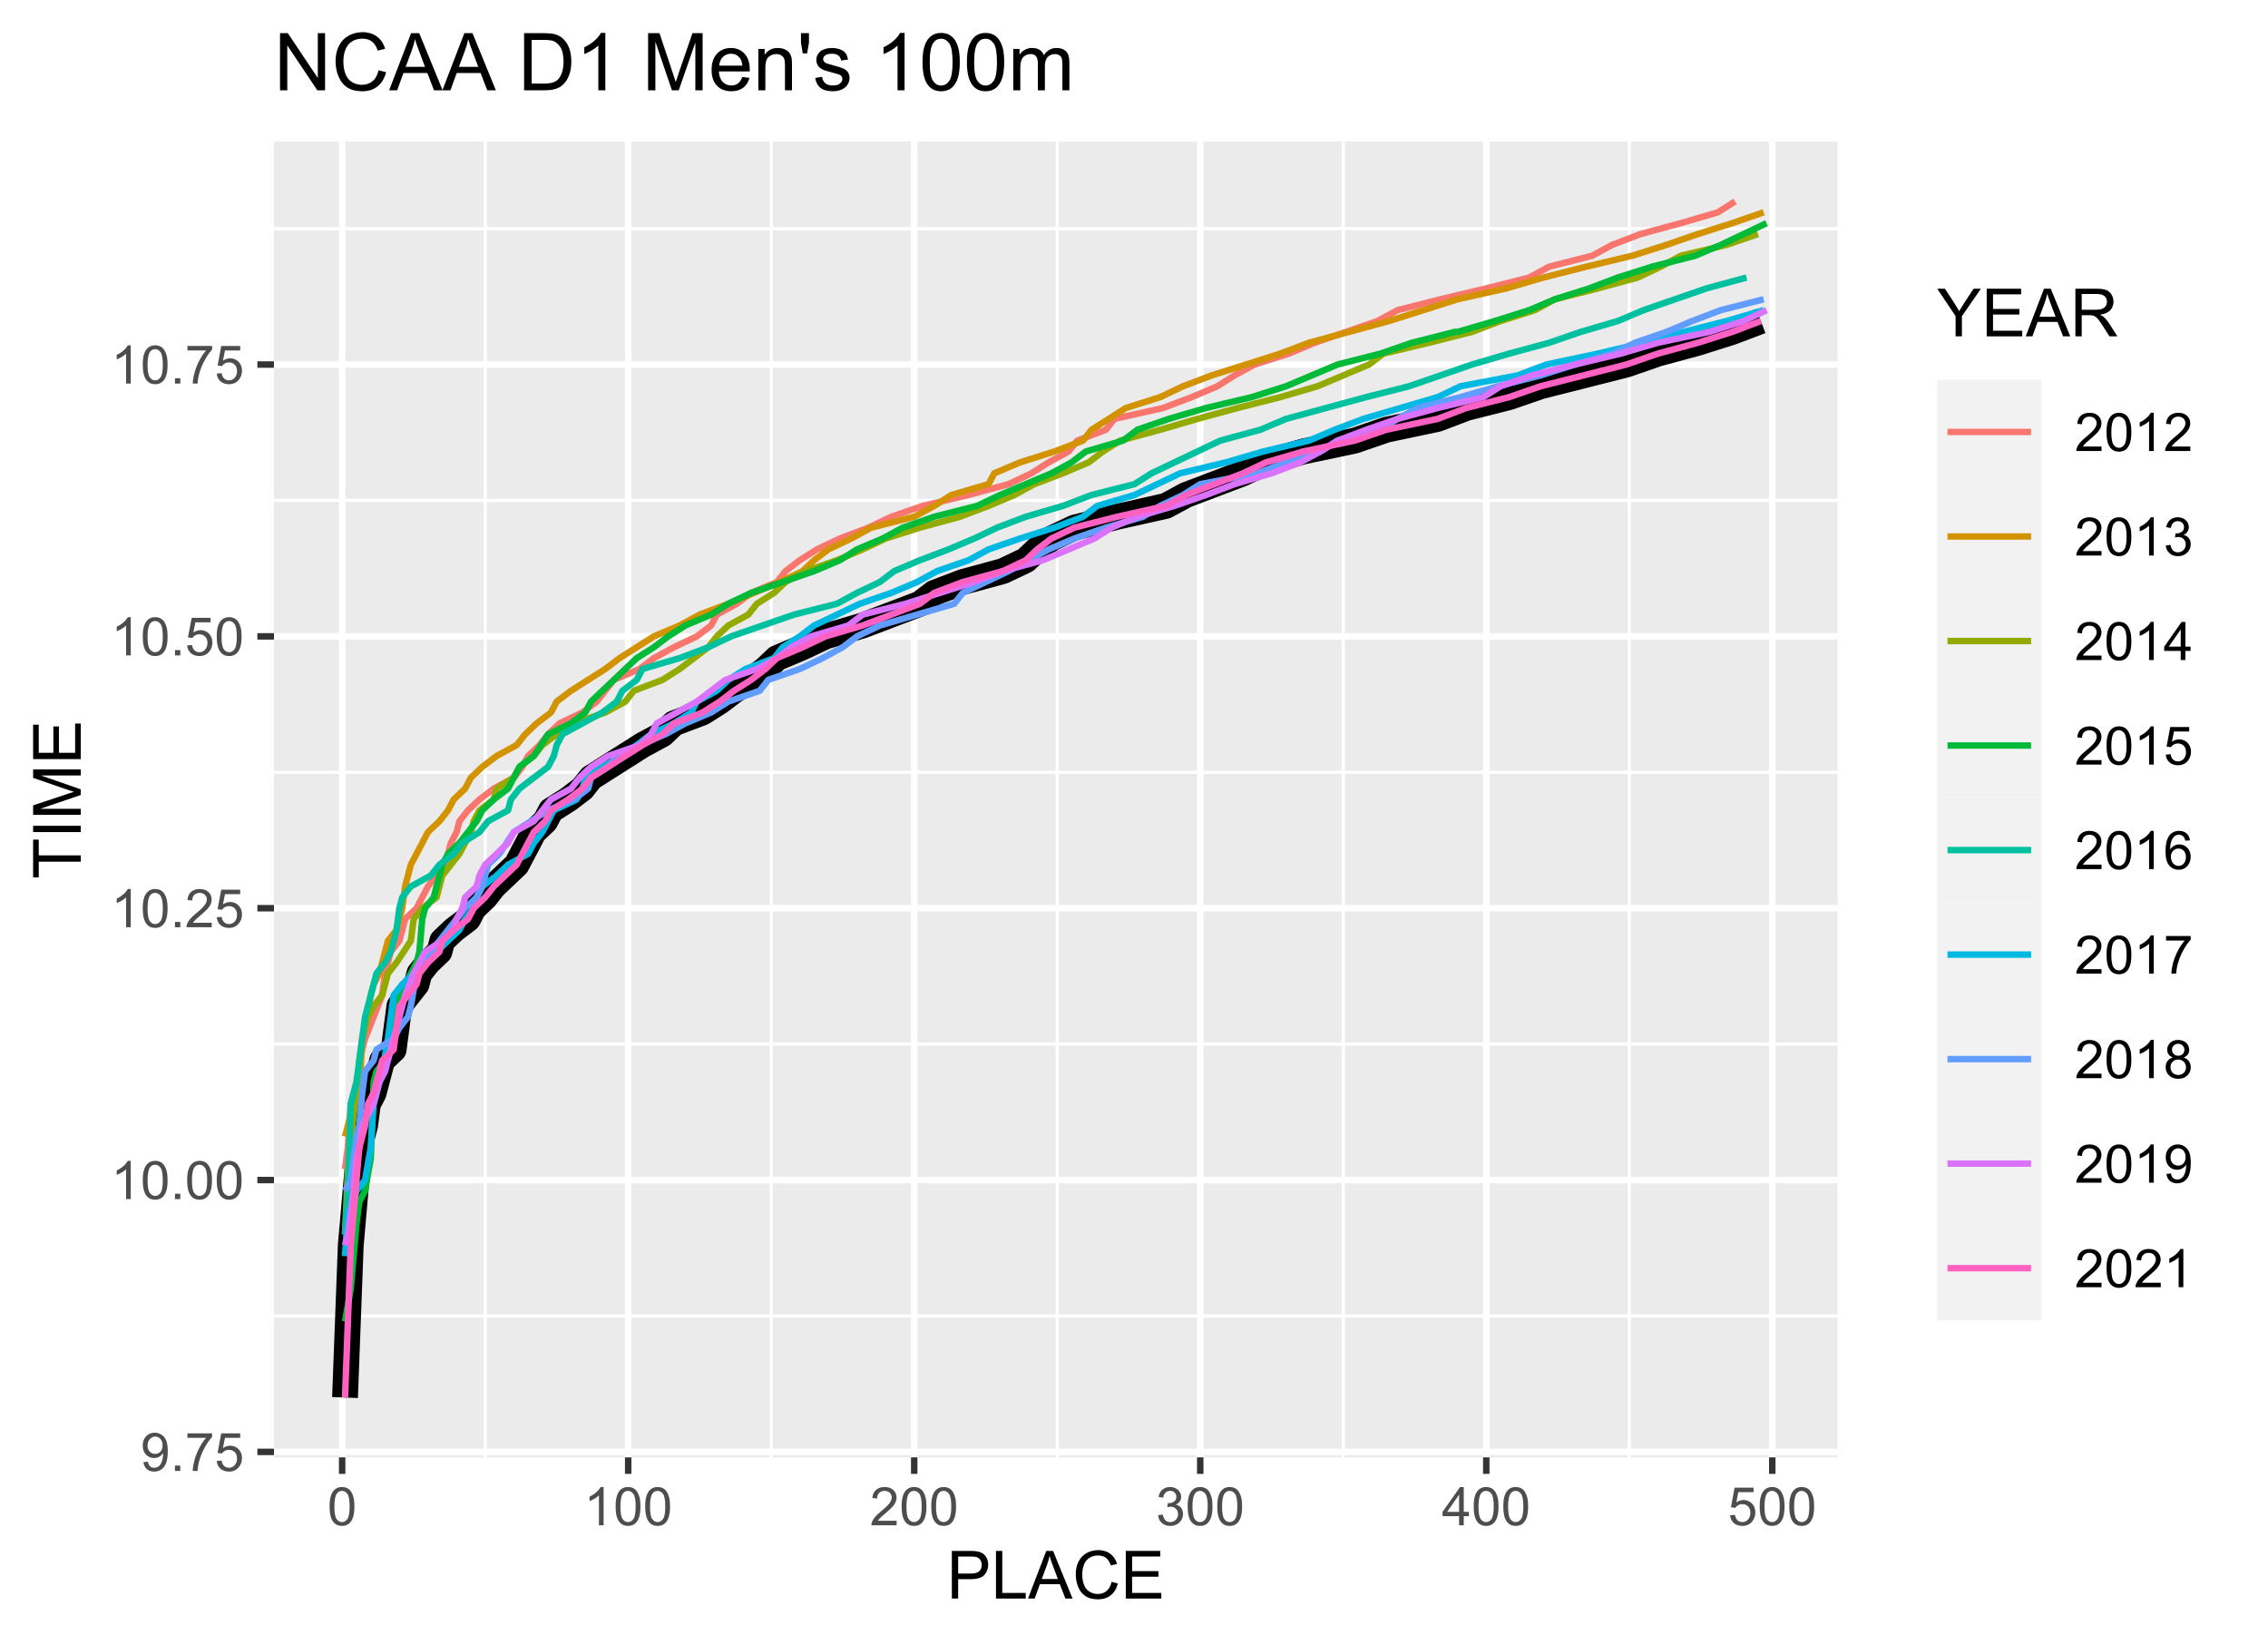 <?xml version="1.0" encoding="UTF-8"?>
<svg xmlns="http://www.w3.org/2000/svg" xmlns:xlink="http://www.w3.org/1999/xlink" width="375pt" height="272pt" viewBox="0 0 375 272" version="1.1">
<defs>
<g>
<symbol overflow="visible" id="glyph0-0">
<path style="stroke:none;" d="M 1.102 0 L 1.102 -5.5 L 5.5 -5.5 L 5.5 0 Z M 1.238 -0.137 L 5.363 -0.137 L 5.363 -5.363 L 1.238 -5.363 Z M 1.238 -0.137 "/>
</symbol>
<symbol overflow="visible" id="glyph0-1">
<path style="stroke:none;" d="M 0.48 -1.457 L 1.227 -1.527 C 1.285 -1.172 1.406 -0.918 1.586 -0.762 C 1.762 -0.605 1.988 -0.527 2.27 -0.527 C 2.504 -0.527 2.715 -0.582 2.895 -0.691 C 3.074 -0.801 3.219 -0.945 3.336 -1.129 C 3.445 -1.309 3.543 -1.555 3.621 -1.863 C 3.699 -2.172 3.738 -2.484 3.738 -2.809 C 3.738 -2.84 3.734 -2.895 3.734 -2.965 C 3.578 -2.715 3.367 -2.512 3.102 -2.363 C 2.828 -2.207 2.539 -2.133 2.23 -2.137 C 1.707 -2.133 1.266 -2.32 0.906 -2.703 C 0.543 -3.078 0.363 -3.578 0.367 -4.199 C 0.363 -4.836 0.551 -5.348 0.93 -5.738 C 1.305 -6.125 1.777 -6.32 2.348 -6.324 C 2.754 -6.32 3.129 -6.211 3.469 -5.992 C 3.809 -5.77 4.066 -5.457 4.242 -5.051 C 4.418 -4.641 4.504 -4.047 4.508 -3.277 C 4.504 -2.469 4.418 -1.828 4.246 -1.355 C 4.07 -0.875 3.809 -0.512 3.465 -0.266 C 3.117 -0.016 2.715 0.105 2.25 0.109 C 1.758 0.105 1.355 -0.027 1.043 -0.301 C 0.73 -0.574 0.543 -0.961 0.48 -1.457 Z M 3.648 -4.238 C 3.645 -4.676 3.527 -5.027 3.293 -5.293 C 3.055 -5.551 2.77 -5.684 2.441 -5.684 C 2.094 -5.684 1.793 -5.543 1.543 -5.262 C 1.285 -4.98 1.16 -4.617 1.16 -4.172 C 1.16 -3.77 1.281 -3.441 1.523 -3.195 C 1.766 -2.941 2.062 -2.816 2.418 -2.82 C 2.773 -2.816 3.066 -2.941 3.301 -3.195 C 3.527 -3.441 3.645 -3.789 3.648 -4.238 Z M 3.648 -4.238 "/>
</symbol>
<symbol overflow="visible" id="glyph0-2">
<path style="stroke:none;" d="M 0.801 0 L 0.801 -0.883 L 1.68 -0.883 L 1.68 0 Z M 0.801 0 "/>
</symbol>
<symbol overflow="visible" id="glyph0-3">
<path style="stroke:none;" d="M 0.418 -5.473 L 0.418 -6.219 L 4.496 -6.219 L 4.496 -5.617 C 4.09 -5.188 3.691 -4.621 3.301 -3.914 C 2.902 -3.203 2.602 -2.473 2.391 -1.73 C 2.234 -1.199 2.133 -0.625 2.094 0 L 1.297 0 C 1.305 -0.492 1.402 -1.09 1.59 -1.793 C 1.773 -2.496 2.043 -3.172 2.391 -3.824 C 2.738 -4.477 3.109 -5.027 3.504 -5.473 Z M 0.418 -5.473 "/>
</symbol>
<symbol overflow="visible" id="glyph0-4">
<path style="stroke:none;" d="M 0.367 -1.648 L 1.176 -1.719 C 1.234 -1.32 1.375 -1.023 1.594 -0.824 C 1.812 -0.625 2.078 -0.527 2.391 -0.527 C 2.762 -0.527 3.074 -0.668 3.336 -0.949 C 3.59 -1.23 3.719 -1.602 3.723 -2.066 C 3.719 -2.504 3.594 -2.852 3.348 -3.109 C 3.098 -3.363 2.773 -3.492 2.375 -3.492 C 2.125 -3.492 1.902 -3.434 1.703 -3.32 C 1.5 -3.207 1.344 -3.062 1.23 -2.883 L 0.504 -2.977 L 1.113 -6.215 L 4.246 -6.215 L 4.246 -5.473 L 1.73 -5.473 L 1.391 -3.781 C 1.766 -4.039 2.164 -4.172 2.582 -4.176 C 3.129 -4.172 3.594 -3.98 3.973 -3.605 C 4.352 -3.223 4.539 -2.734 4.543 -2.137 C 4.539 -1.562 4.375 -1.07 4.043 -0.656 C 3.637 -0.148 3.086 0.105 2.391 0.109 C 1.816 0.105 1.348 -0.051 0.984 -0.371 C 0.621 -0.691 0.414 -1.117 0.367 -1.648 Z M 0.367 -1.648 "/>
</symbol>
<symbol overflow="visible" id="glyph0-5">
<path style="stroke:none;" d="M 3.277 0 L 2.504 0 L 2.504 -4.93 C 2.316 -4.75 2.074 -4.574 1.773 -4.395 C 1.469 -4.215 1.195 -4.082 0.957 -3.996 L 0.957 -4.742 C 1.387 -4.941 1.766 -5.188 2.09 -5.48 C 2.414 -5.77 2.645 -6.051 2.781 -6.324 L 3.277 -6.324 Z M 3.277 0 "/>
</symbol>
<symbol overflow="visible" id="glyph0-6">
<path style="stroke:none;" d="M 0.367 -3.105 C 0.363 -3.848 0.438 -4.445 0.594 -4.902 C 0.742 -5.355 0.973 -5.707 1.277 -5.953 C 1.578 -6.199 1.957 -6.32 2.418 -6.324 C 2.754 -6.32 3.051 -6.254 3.309 -6.121 C 3.562 -5.984 3.773 -5.789 3.938 -5.531 C 4.102 -5.273 4.23 -4.961 4.328 -4.594 C 4.422 -4.227 4.469 -3.73 4.473 -3.105 C 4.469 -2.367 4.395 -1.77 4.242 -1.316 C 4.09 -0.859 3.863 -0.508 3.562 -0.262 C 3.258 -0.016 2.875 0.105 2.418 0.109 C 1.809 0.105 1.332 -0.109 0.988 -0.547 C 0.57 -1.066 0.363 -1.922 0.367 -3.105 Z M 1.16 -3.105 C 1.16 -2.07 1.281 -1.379 1.523 -1.039 C 1.766 -0.695 2.062 -0.527 2.418 -0.527 C 2.773 -0.527 3.074 -0.699 3.316 -1.043 C 3.559 -1.387 3.68 -2.074 3.68 -3.105 C 3.68 -4.145 3.559 -4.832 3.316 -5.172 C 3.074 -5.512 2.77 -5.684 2.41 -5.684 C 2.051 -5.684 1.77 -5.531 1.559 -5.234 C 1.293 -4.844 1.16 -4.137 1.16 -3.105 Z M 1.16 -3.105 "/>
</symbol>
<symbol overflow="visible" id="glyph0-7">
<path style="stroke:none;" d="M 4.43 -0.742 L 4.43 0 L 0.266 0 C 0.258 -0.188 0.289 -0.367 0.355 -0.539 C 0.461 -0.82 0.629 -1.098 0.863 -1.375 C 1.094 -1.648 1.434 -1.965 1.879 -2.328 C 2.562 -2.887 3.023 -3.332 3.266 -3.664 C 3.5 -3.988 3.621 -4.301 3.625 -4.594 C 3.621 -4.898 3.512 -5.156 3.297 -5.367 C 3.074 -5.578 2.789 -5.684 2.441 -5.684 C 2.066 -5.684 1.77 -5.57 1.547 -5.348 C 1.32 -5.125 1.207 -4.816 1.207 -4.422 L 0.414 -4.504 C 0.465 -5.094 0.668 -5.543 1.027 -5.855 C 1.379 -6.164 1.855 -6.32 2.457 -6.324 C 3.059 -6.32 3.539 -6.152 3.891 -5.82 C 4.242 -5.484 4.418 -5.07 4.422 -4.578 C 4.418 -4.32 4.367 -4.074 4.266 -3.832 C 4.164 -3.59 3.992 -3.332 3.754 -3.062 C 3.512 -2.793 3.113 -2.426 2.562 -1.957 C 2.094 -1.566 1.797 -1.301 1.664 -1.16 C 1.531 -1.02 1.422 -0.879 1.34 -0.742 Z M 4.43 -0.742 "/>
</symbol>
<symbol overflow="visible" id="glyph0-8">
<path style="stroke:none;" d="M 0.371 -1.664 L 1.145 -1.766 C 1.23 -1.324 1.383 -1.008 1.598 -0.816 C 1.809 -0.621 2.066 -0.527 2.375 -0.527 C 2.734 -0.527 3.043 -0.652 3.297 -0.906 C 3.547 -1.156 3.672 -1.469 3.676 -1.844 C 3.672 -2.195 3.555 -2.488 3.324 -2.719 C 3.09 -2.949 2.797 -3.062 2.441 -3.066 C 2.293 -3.062 2.109 -3.035 1.895 -2.98 L 1.98 -3.66 C 2.031 -3.652 2.07 -3.648 2.105 -3.652 C 2.434 -3.648 2.73 -3.734 2.996 -3.91 C 3.254 -4.078 3.387 -4.344 3.391 -4.703 C 3.387 -4.984 3.289 -5.219 3.102 -5.406 C 2.906 -5.59 2.66 -5.684 2.359 -5.688 C 2.055 -5.684 1.805 -5.59 1.605 -5.402 C 1.402 -5.215 1.273 -4.93 1.219 -4.555 L 0.445 -4.691 C 0.539 -5.207 0.754 -5.609 1.09 -5.895 C 1.426 -6.18 1.844 -6.32 2.344 -6.324 C 2.688 -6.32 3.004 -6.246 3.293 -6.102 C 3.582 -5.953 3.801 -5.754 3.953 -5.5 C 4.105 -5.242 4.184 -4.973 4.184 -4.688 C 4.184 -4.414 4.109 -4.164 3.965 -3.945 C 3.816 -3.719 3.602 -3.543 3.316 -3.41 C 3.688 -3.324 3.977 -3.145 4.184 -2.875 C 4.391 -2.602 4.492 -2.262 4.496 -1.859 C 4.492 -1.305 4.293 -0.84 3.895 -0.461 C 3.492 -0.078 2.984 0.109 2.371 0.113 C 1.816 0.109 1.355 -0.051 0.992 -0.379 C 0.625 -0.707 0.418 -1.137 0.371 -1.664 Z M 0.371 -1.664 "/>
</symbol>
<symbol overflow="visible" id="glyph0-9">
<path style="stroke:none;" d="M 2.844 0 L 2.844 -1.508 L 0.113 -1.508 L 0.113 -2.219 L 2.988 -6.301 L 3.617 -6.301 L 3.617 -2.219 L 4.469 -2.219 L 4.469 -1.508 L 3.617 -1.508 L 3.617 0 Z M 2.844 -2.219 L 2.844 -5.059 L 0.871 -2.219 Z M 2.844 -2.219 "/>
</symbol>
<symbol overflow="visible" id="glyph0-10">
<path style="stroke:none;" d="M 4.379 -4.758 L 3.609 -4.695 C 3.539 -4.996 3.441 -5.219 3.316 -5.359 C 3.105 -5.574 2.848 -5.684 2.543 -5.688 C 2.297 -5.684 2.078 -5.617 1.895 -5.484 C 1.648 -5.305 1.457 -5.043 1.32 -4.703 C 1.176 -4.363 1.105 -3.879 1.102 -3.25 C 1.285 -3.531 1.512 -3.742 1.781 -3.879 C 2.051 -4.016 2.332 -4.082 2.629 -4.086 C 3.141 -4.082 3.578 -3.895 3.945 -3.516 C 4.305 -3.137 4.488 -2.645 4.492 -2.047 C 4.488 -1.648 4.402 -1.281 4.234 -0.941 C 4.062 -0.602 3.828 -0.34 3.531 -0.16 C 3.23 0.02 2.895 0.105 2.52 0.109 C 1.871 0.105 1.344 -0.129 0.941 -0.602 C 0.531 -1.074 0.328 -1.855 0.332 -2.949 C 0.328 -4.16 0.551 -5.047 1.004 -5.602 C 1.395 -6.082 1.926 -6.32 2.59 -6.324 C 3.086 -6.32 3.492 -6.184 3.809 -5.906 C 4.125 -5.629 4.312 -5.246 4.379 -4.758 Z M 1.219 -2.039 C 1.219 -1.773 1.273 -1.516 1.387 -1.273 C 1.5 -1.027 1.66 -0.844 1.863 -0.719 C 2.066 -0.59 2.277 -0.527 2.504 -0.527 C 2.828 -0.527 3.109 -0.656 3.348 -0.922 C 3.578 -1.184 3.695 -1.543 3.699 -2 C 3.695 -2.43 3.582 -2.773 3.352 -3.027 C 3.117 -3.273 2.824 -3.398 2.477 -3.402 C 2.121 -3.398 1.824 -3.273 1.582 -3.027 C 1.34 -2.773 1.219 -2.445 1.219 -2.039 Z M 1.219 -2.039 "/>
</symbol>
<symbol overflow="visible" id="glyph0-11">
<path style="stroke:none;" d="M 1.555 -3.418 C 1.23 -3.531 0.992 -3.699 0.84 -3.918 C 0.684 -4.133 0.609 -4.395 0.609 -4.699 C 0.609 -5.156 0.773 -5.539 1.102 -5.855 C 1.43 -6.164 1.867 -6.32 2.418 -6.324 C 2.969 -6.32 3.41 -6.16 3.746 -5.844 C 4.078 -5.523 4.246 -5.137 4.25 -4.68 C 4.246 -4.387 4.172 -4.133 4.02 -3.918 C 3.863 -3.699 3.629 -3.531 3.32 -3.418 C 3.707 -3.285 4 -3.082 4.203 -2.805 C 4.402 -2.52 4.504 -2.184 4.508 -1.801 C 4.504 -1.258 4.312 -0.805 3.934 -0.441 C 3.551 -0.074 3.051 0.105 2.434 0.109 C 1.809 0.105 1.309 -0.074 0.926 -0.441 C 0.543 -0.809 0.352 -1.27 0.355 -1.82 C 0.352 -2.23 0.457 -2.574 0.668 -2.852 C 0.875 -3.125 1.168 -3.312 1.555 -3.418 Z M 1.402 -4.727 C 1.398 -4.426 1.496 -4.184 1.688 -3.996 C 1.879 -3.805 2.129 -3.707 2.438 -3.711 C 2.734 -3.707 2.977 -3.801 3.168 -3.992 C 3.355 -4.176 3.449 -4.406 3.453 -4.684 C 3.449 -4.965 3.352 -5.203 3.16 -5.398 C 2.961 -5.586 2.719 -5.684 2.43 -5.688 C 2.129 -5.684 1.883 -5.59 1.691 -5.402 C 1.496 -5.215 1.398 -4.988 1.402 -4.727 Z M 1.152 -1.816 C 1.148 -1.598 1.199 -1.383 1.309 -1.176 C 1.41 -0.969 1.566 -0.809 1.773 -0.695 C 1.98 -0.582 2.203 -0.527 2.441 -0.527 C 2.809 -0.527 3.113 -0.645 3.355 -0.883 C 3.594 -1.121 3.715 -1.426 3.719 -1.793 C 3.715 -2.164 3.59 -2.469 3.344 -2.715 C 3.094 -2.957 2.785 -3.082 2.414 -3.082 C 2.051 -3.082 1.75 -2.961 1.512 -2.719 C 1.27 -2.477 1.148 -2.176 1.152 -1.816 Z M 1.152 -1.816 "/>
</symbol>
<symbol overflow="visible" id="glyph1-0">
<path style="stroke:none;" d="M 1.375 0 L 1.375 -6.875 L 6.875 -6.875 L 6.875 0 Z M 1.547 -0.172 L 6.703 -0.172 L 6.703 -6.703 L 1.547 -6.703 Z M 1.547 -0.172 "/>
</symbol>
<symbol overflow="visible" id="glyph1-1">
<path style="stroke:none;" d="M 0.848 0 L 0.848 -7.875 L 3.82 -7.875 C 4.34 -7.875 4.738 -7.848 5.016 -7.797 C 5.402 -7.73 5.727 -7.609 5.988 -7.43 C 6.25 -7.25 6.461 -6.996 6.621 -6.672 C 6.777 -6.344 6.855 -5.984 6.859 -5.598 C 6.855 -4.926 6.641 -4.359 6.219 -3.898 C 5.789 -3.43 5.02 -3.199 3.91 -3.203 L 1.891 -3.203 L 1.891 0 Z M 1.891 -4.129 L 3.926 -4.129 C 4.598 -4.125 5.074 -4.25 5.359 -4.504 C 5.641 -4.754 5.781 -5.105 5.785 -5.562 C 5.781 -5.891 5.699 -6.176 5.535 -6.41 C 5.367 -6.645 5.148 -6.797 4.875 -6.875 C 4.699 -6.918 4.375 -6.941 3.906 -6.945 L 1.891 -6.945 Z M 1.891 -4.129 "/>
</symbol>
<symbol overflow="visible" id="glyph1-2">
<path style="stroke:none;" d="M 0.805 0 L 0.805 -7.875 L 1.848 -7.875 L 1.848 -0.93 L 5.727 -0.93 L 5.727 0 Z M 0.805 0 "/>
</symbol>
<symbol overflow="visible" id="glyph1-3">
<path style="stroke:none;" d="M -0.016 0 L 3.008 -7.875 L 4.129 -7.875 L 7.352 0 L 6.164 0 L 5.246 -2.383 L 1.953 -2.383 L 1.09 0 Z M 2.258 -3.234 L 4.926 -3.234 L 4.102 -5.414 C 3.852 -6.074 3.664 -6.617 3.547 -7.047 C 3.441 -6.539 3.301 -6.039 3.121 -5.543 Z M 2.258 -3.234 "/>
</symbol>
<symbol overflow="visible" id="glyph1-4">
<path style="stroke:none;" d="M 6.469 -2.762 L 7.508 -2.496 C 7.285 -1.641 6.895 -0.988 6.328 -0.539 C 5.758 -0.094 5.062 0.129 4.25 0.133 C 3.398 0.129 2.707 -0.039 2.176 -0.383 C 1.641 -0.727 1.238 -1.227 0.961 -1.883 C 0.684 -2.535 0.543 -3.242 0.547 -3.996 C 0.543 -4.816 0.699 -5.531 1.016 -6.141 C 1.328 -6.75 1.777 -7.211 2.355 -7.531 C 2.934 -7.844 3.57 -8.004 4.266 -8.008 C 5.051 -8.004 5.711 -7.805 6.25 -7.406 C 6.785 -7.004 7.16 -6.438 7.375 -5.715 L 6.348 -5.473 C 6.16 -6.043 5.895 -6.457 5.551 -6.723 C 5.199 -6.98 4.766 -7.113 4.242 -7.117 C 3.637 -7.113 3.129 -6.969 2.727 -6.68 C 2.316 -6.391 2.031 -6 1.867 -5.512 C 1.699 -5.023 1.617 -4.52 1.621 -4 C 1.617 -3.328 1.715 -2.742 1.914 -2.246 C 2.105 -1.746 2.41 -1.375 2.824 -1.129 C 3.234 -0.879 3.68 -0.754 4.164 -0.758 C 4.746 -0.754 5.238 -0.922 5.645 -1.262 C 6.043 -1.594 6.32 -2.094 6.469 -2.762 Z M 6.469 -2.762 "/>
</symbol>
<symbol overflow="visible" id="glyph1-5">
<path style="stroke:none;" d="M 0.871 0 L 0.871 -7.875 L 6.562 -7.875 L 6.562 -6.945 L 1.914 -6.945 L 1.914 -4.531 L 6.27 -4.531 L 6.27 -3.609 L 1.914 -3.609 L 1.914 -0.93 L 6.746 -0.93 L 6.746 0 Z M 0.871 0 "/>
</symbol>
<symbol overflow="visible" id="glyph1-6">
<path style="stroke:none;" d="M 3.066 0 L 3.066 -3.336 L 0.031 -7.875 L 1.301 -7.875 L 2.852 -5.5 C 3.137 -5.055 3.402 -4.609 3.652 -4.168 C 3.887 -4.574 4.176 -5.039 4.512 -5.559 L 6.039 -7.875 L 7.25 -7.875 L 4.109 -3.336 L 4.109 0 Z M 3.066 0 "/>
</symbol>
<symbol overflow="visible" id="glyph1-7">
<path style="stroke:none;" d="M 0.863 0 L 0.863 -7.875 L 4.355 -7.875 C 5.055 -7.875 5.59 -7.801 5.957 -7.66 C 6.32 -7.516 6.613 -7.266 6.832 -6.91 C 7.051 -6.551 7.16 -6.156 7.16 -5.727 C 7.16 -5.164 6.977 -4.695 6.617 -4.312 C 6.25 -3.93 5.691 -3.684 4.941 -3.582 C 5.215 -3.445 5.426 -3.316 5.57 -3.191 C 5.871 -2.91 6.16 -2.562 6.434 -2.145 L 7.805 0 L 6.492 0 L 5.453 -1.637 C 5.145 -2.105 4.895 -2.469 4.699 -2.723 C 4.504 -2.969 4.328 -3.145 4.172 -3.246 C 4.016 -3.348 3.855 -3.418 3.695 -3.461 C 3.574 -3.48 3.383 -3.492 3.117 -3.496 L 1.906 -3.496 L 1.906 0 Z M 1.906 -4.398 L 4.148 -4.398 C 4.621 -4.395 4.992 -4.445 5.262 -4.547 C 5.531 -4.645 5.734 -4.801 5.875 -5.02 C 6.012 -5.234 6.082 -5.469 6.086 -5.727 C 6.082 -6.094 5.945 -6.402 5.68 -6.645 C 5.406 -6.883 4.98 -7 4.398 -7.004 L 1.906 -7.004 Z M 1.906 -4.398 "/>
</symbol>
<symbol overflow="visible" id="glyph2-0">
<path style="stroke:none;" d="M 0 -1.375 L -6.875 -1.375 L -6.875 -6.875 L 0 -6.875 Z M -0.172 -1.547 L -0.172 -6.703 L -6.703 -6.703 L -6.703 -1.547 Z M -0.172 -1.547 "/>
</symbol>
<symbol overflow="visible" id="glyph2-1">
<path style="stroke:none;" d="M 0 -2.852 L -6.945 -2.852 L -6.945 -0.258 L -7.875 -0.258 L -7.875 -6.5 L -6.945 -6.5 L -6.945 -3.895 L 0 -3.895 Z M 0 -2.852 "/>
</symbol>
<symbol overflow="visible" id="glyph2-2">
<path style="stroke:none;" d="M 0 -1.027 L -7.875 -1.027 L -7.875 -2.066 L 0 -2.066 Z M 0 -1.027 "/>
</symbol>
<symbol overflow="visible" id="glyph2-3">
<path style="stroke:none;" d="M 0 -0.816 L -7.875 -0.816 L -7.875 -2.387 L -2.297 -4.25 C -1.777 -4.418 -1.387 -4.543 -1.133 -4.625 C -1.414 -4.711 -1.836 -4.852 -2.395 -5.043 L -7.875 -6.93 L -7.875 -8.332 L 0 -8.332 L 0 -7.328 L -6.59 -7.328 L 0 -5.039 L 0 -4.098 L -6.703 -1.82 L 0 -1.82 Z M 0 -0.816 "/>
</symbol>
<symbol overflow="visible" id="glyph2-4">
<path style="stroke:none;" d="M 0 -0.871 L -7.875 -0.871 L -7.875 -6.562 L -6.945 -6.562 L -6.945 -1.914 L -4.531 -1.914 L -4.531 -6.27 L -3.609 -6.27 L -3.609 -1.914 L -0.93 -1.914 L -0.93 -6.746 L 0 -6.746 Z M 0 -0.871 "/>
</symbol>
<symbol overflow="visible" id="glyph3-0">
<path style="stroke:none;" d="M 1.648 0 L 1.648 -8.25 L 8.25 -8.25 L 8.25 0 Z M 1.855 -0.207 L 8.043 -0.207 L 8.043 -8.043 L 1.855 -8.043 Z M 1.855 -0.207 "/>
</symbol>
<symbol overflow="visible" id="glyph3-1">
<path style="stroke:none;" d="M 1.004 0 L 1.004 -9.449 L 2.289 -9.449 L 7.25 -2.031 L 7.25 -9.449 L 8.449 -9.449 L 8.449 0 L 7.168 0 L 2.203 -7.426 L 2.203 0 Z M 1.004 0 "/>
</symbol>
<symbol overflow="visible" id="glyph3-2">
<path style="stroke:none;" d="M 7.762 -3.312 L 9.012 -2.996 C 8.746 -1.965 8.273 -1.184 7.594 -0.648 C 6.914 -0.109 6.082 0.156 5.098 0.16 C 4.078 0.156 3.25 -0.047 2.613 -0.461 C 1.973 -0.871 1.484 -1.473 1.156 -2.262 C 0.82 -3.047 0.656 -3.891 0.656 -4.797 C 0.656 -5.777 0.844 -6.633 1.219 -7.367 C 1.594 -8.098 2.129 -8.656 2.824 -9.039 C 3.52 -9.418 4.281 -9.609 5.117 -9.609 C 6.059 -9.609 6.855 -9.367 7.5 -8.887 C 8.145 -8.406 8.594 -7.73 8.848 -6.859 L 7.617 -6.566 C 7.398 -7.25 7.078 -7.75 6.664 -8.066 C 6.242 -8.379 5.719 -8.535 5.094 -8.539 C 4.363 -8.535 3.758 -8.363 3.27 -8.016 C 2.781 -7.668 2.438 -7.199 2.242 -6.613 C 2.043 -6.023 1.945 -5.418 1.945 -4.801 C 1.945 -3.996 2.062 -3.297 2.297 -2.695 C 2.531 -2.094 2.895 -1.645 3.391 -1.352 C 3.883 -1.055 4.418 -0.906 4.996 -0.91 C 5.695 -0.906 6.289 -1.109 6.773 -1.516 C 7.258 -1.918 7.586 -2.516 7.762 -3.312 Z M 7.762 -3.312 "/>
</symbol>
<symbol overflow="visible" id="glyph3-3">
<path style="stroke:none;" d="M -0.02 0 L 3.609 -9.449 L 4.957 -9.449 L 8.824 0 L 7.398 0 L 6.297 -2.863 L 2.348 -2.863 L 1.309 0 Z M 2.707 -3.879 L 5.91 -3.879 L 4.926 -6.496 C 4.621 -7.289 4.398 -7.941 4.254 -8.457 C 4.133 -7.848 3.961 -7.246 3.746 -6.652 Z M 2.707 -3.879 "/>
</symbol>
<symbol overflow="visible" id="glyph3-4">
<path style="stroke:none;" d=""/>
</symbol>
<symbol overflow="visible" id="glyph3-5">
<path style="stroke:none;" d="M 1.02 0 L 1.02 -9.449 L 4.273 -9.449 C 5.004 -9.445 5.566 -9.398 5.957 -9.312 C 6.492 -9.184 6.953 -8.961 7.34 -8.637 C 7.836 -8.215 8.207 -7.676 8.457 -7.02 C 8.699 -6.363 8.824 -5.613 8.828 -4.777 C 8.824 -4.055 8.742 -3.418 8.578 -2.867 C 8.41 -2.309 8.195 -1.852 7.934 -1.492 C 7.668 -1.129 7.379 -0.844 7.07 -0.633 C 6.758 -0.422 6.383 -0.262 5.945 -0.16 C 5.504 -0.051 5 0 4.43 0 Z M 2.27 -1.113 L 4.285 -1.113 C 4.902 -1.113 5.391 -1.172 5.75 -1.289 C 6.102 -1.406 6.387 -1.566 6.602 -1.777 C 6.895 -2.07 7.125 -2.469 7.289 -2.973 C 7.453 -3.473 7.535 -4.082 7.539 -4.797 C 7.535 -5.781 7.371 -6.539 7.051 -7.074 C 6.723 -7.602 6.332 -7.957 5.871 -8.141 C 5.535 -8.266 4.996 -8.332 4.254 -8.332 L 2.27 -8.332 Z M 2.27 -1.113 "/>
</symbol>
<symbol overflow="visible" id="glyph3-6">
<path style="stroke:none;" d="M 4.918 0 L 3.758 0 L 3.758 -7.395 C 3.477 -7.125 3.113 -6.855 2.66 -6.594 C 2.207 -6.324 1.797 -6.125 1.438 -5.992 L 1.438 -7.117 C 2.082 -7.418 2.648 -7.785 3.137 -8.223 C 3.621 -8.652 3.969 -9.074 4.172 -9.488 L 4.918 -9.488 Z M 4.918 0 "/>
</symbol>
<symbol overflow="visible" id="glyph3-7">
<path style="stroke:none;" d="M 0.98 0 L 0.98 -9.449 L 2.863 -9.449 L 5.098 -2.758 C 5.301 -2.133 5.449 -1.668 5.551 -1.359 C 5.652 -1.703 5.82 -2.207 6.051 -2.875 L 8.312 -9.449 L 9.996 -9.449 L 9.996 0 L 8.793 0 L 8.793 -7.91 L 6.047 0 L 4.918 0 L 2.184 -8.043 L 2.184 0 Z M 0.98 0 "/>
</symbol>
<symbol overflow="visible" id="glyph3-8">
<path style="stroke:none;" d="M 5.555 -2.203 L 6.754 -2.055 C 6.562 -1.352 6.211 -0.809 5.703 -0.422 C 5.188 -0.039 4.535 0.152 3.746 0.156 C 2.738 0.152 1.945 -0.152 1.363 -0.77 C 0.773 -1.383 0.48 -2.25 0.484 -3.363 C 0.48 -4.516 0.777 -5.41 1.371 -6.047 C 1.965 -6.68 2.734 -6.996 3.68 -7 C 4.594 -6.996 5.34 -6.684 5.922 -6.062 C 6.5 -5.438 6.789 -4.562 6.793 -3.434 C 6.789 -3.363 6.789 -3.258 6.785 -3.125 L 1.684 -3.125 C 1.723 -2.371 1.938 -1.797 2.32 -1.398 C 2.703 -0.996 3.18 -0.797 3.75 -0.801 C 4.176 -0.797 4.539 -0.906 4.84 -1.133 C 5.141 -1.352 5.379 -1.711 5.555 -2.203 Z M 1.746 -4.078 L 5.57 -4.078 C 5.516 -4.656 5.367 -5.086 5.129 -5.375 C 4.758 -5.82 4.281 -6.047 3.691 -6.047 C 3.16 -6.047 2.711 -5.867 2.348 -5.512 C 1.984 -5.152 1.785 -4.676 1.746 -4.078 Z M 1.746 -4.078 "/>
</symbol>
<symbol overflow="visible" id="glyph3-9">
<path style="stroke:none;" d="M 0.871 0 L 0.871 -6.844 L 1.914 -6.844 L 1.914 -5.871 C 2.414 -6.621 3.141 -6.996 4.094 -7 C 4.504 -6.996 4.883 -6.922 5.23 -6.777 C 5.574 -6.625 5.832 -6.43 6.008 -6.191 C 6.176 -5.949 6.297 -5.664 6.367 -5.336 C 6.41 -5.121 6.434 -4.746 6.434 -4.207 L 6.434 0 L 5.273 0 L 5.273 -4.164 C 5.273 -4.633 5.227 -4.984 5.137 -5.223 C 5.043 -5.453 4.883 -5.641 4.656 -5.781 C 4.426 -5.918 4.156 -5.988 3.848 -5.992 C 3.352 -5.988 2.926 -5.832 2.566 -5.523 C 2.207 -5.207 2.027 -4.613 2.031 -3.738 L 2.031 0 Z M 0.871 0 "/>
</symbol>
<symbol overflow="visible" id="glyph3-10">
<path style="stroke:none;" d="M 0.875 -6.105 L 0.578 -7.871 L 0.578 -9.449 L 1.902 -9.449 L 1.902 -7.871 L 1.594 -6.105 Z M 0.875 -6.105 "/>
</symbol>
<symbol overflow="visible" id="glyph3-11">
<path style="stroke:none;" d="M 0.406 -2.043 L 1.555 -2.223 C 1.613 -1.762 1.793 -1.41 2.09 -1.168 C 2.383 -0.918 2.793 -0.797 3.324 -0.801 C 3.855 -0.797 4.254 -0.906 4.512 -1.125 C 4.77 -1.34 4.898 -1.594 4.898 -1.887 C 4.898 -2.148 4.785 -2.355 4.559 -2.508 C 4.398 -2.609 4 -2.738 3.371 -2.898 C 2.516 -3.113 1.926 -3.301 1.602 -3.457 C 1.27 -3.613 1.02 -3.828 0.852 -4.105 C 0.68 -4.383 0.598 -4.691 0.598 -5.027 C 0.598 -5.332 0.668 -5.613 0.809 -5.875 C 0.949 -6.133 1.137 -6.348 1.379 -6.523 C 1.555 -6.652 1.801 -6.766 2.117 -6.859 C 2.426 -6.949 2.762 -6.996 3.121 -7 C 3.656 -6.996 4.129 -6.918 4.535 -6.766 C 4.941 -6.609 5.238 -6.398 5.434 -6.137 C 5.621 -5.871 5.754 -5.52 5.832 -5.078 L 4.699 -4.926 C 4.645 -5.273 4.492 -5.547 4.25 -5.75 C 4 -5.945 3.652 -6.047 3.203 -6.047 C 2.668 -6.047 2.289 -5.957 2.062 -5.781 C 1.836 -5.602 1.723 -5.395 1.723 -5.164 C 1.723 -5.008 1.77 -4.875 1.863 -4.758 C 1.957 -4.633 2.105 -4.527 2.309 -4.445 C 2.422 -4.402 2.762 -4.305 3.332 -4.152 C 4.148 -3.93 4.719 -3.75 5.047 -3.609 C 5.367 -3.469 5.625 -3.266 5.812 -3.004 C 5.996 -2.734 6.086 -2.402 6.09 -2.012 C 6.086 -1.621 5.973 -1.258 5.75 -0.918 C 5.523 -0.574 5.199 -0.309 4.773 -0.125 C 4.348 0.062 3.867 0.152 3.332 0.156 C 2.441 0.152 1.762 -0.031 1.297 -0.398 C 0.828 -0.766 0.531 -1.312 0.406 -2.043 Z M 0.406 -2.043 "/>
</symbol>
<symbol overflow="visible" id="glyph3-12">
<path style="stroke:none;" d="M 0.547 -4.66 C 0.543 -5.773 0.66 -6.672 0.891 -7.355 C 1.121 -8.035 1.461 -8.562 1.918 -8.934 C 2.367 -9.301 2.938 -9.484 3.629 -9.488 C 4.133 -9.484 4.578 -9.383 4.961 -9.18 C 5.34 -8.973 5.656 -8.68 5.91 -8.297 C 6.156 -7.914 6.352 -7.445 6.496 -6.895 C 6.637 -6.34 6.707 -5.594 6.711 -4.66 C 6.707 -3.547 6.594 -2.652 6.367 -1.973 C 6.137 -1.289 5.797 -0.762 5.348 -0.395 C 4.891 -0.023 4.316 0.156 3.629 0.16 C 2.715 0.156 2 -0.168 1.484 -0.82 C 0.855 -1.605 0.543 -2.883 0.547 -4.66 Z M 1.742 -4.66 C 1.738 -3.105 1.922 -2.074 2.285 -1.562 C 2.645 -1.047 3.09 -0.789 3.629 -0.793 C 4.16 -0.789 4.609 -1.047 4.973 -1.566 C 5.332 -2.078 5.512 -3.109 5.516 -4.66 C 5.512 -6.211 5.332 -7.246 4.973 -7.758 C 4.609 -8.27 4.156 -8.523 3.617 -8.527 C 3.078 -8.523 2.652 -8.301 2.34 -7.852 C 1.938 -7.273 1.738 -6.207 1.742 -4.66 Z M 1.742 -4.66 "/>
</symbol>
<symbol overflow="visible" id="glyph3-13">
<path style="stroke:none;" d="M 0.871 0 L 0.871 -6.844 L 1.906 -6.844 L 1.906 -5.883 C 2.117 -6.219 2.406 -6.488 2.766 -6.691 C 3.121 -6.895 3.527 -6.996 3.984 -7 C 4.488 -6.996 4.902 -6.891 5.23 -6.684 C 5.555 -6.469 5.785 -6.176 5.918 -5.801 C 6.457 -6.598 7.16 -6.996 8.031 -7 C 8.707 -6.996 9.23 -6.809 9.598 -6.434 C 9.961 -6.059 10.141 -5.48 10.145 -4.699 L 10.145 0 L 8.992 0 L 8.992 -4.312 C 8.988 -4.773 8.949 -5.105 8.879 -5.312 C 8.801 -5.516 8.664 -5.68 8.469 -5.805 C 8.266 -5.926 8.035 -5.988 7.773 -5.992 C 7.289 -5.988 6.891 -5.828 6.574 -5.512 C 6.254 -5.191 6.094 -4.68 6.098 -3.977 L 6.098 0 L 4.938 0 L 4.938 -4.445 C 4.934 -4.957 4.84 -5.344 4.652 -5.605 C 4.465 -5.859 4.156 -5.988 3.727 -5.992 C 3.398 -5.988 3.094 -5.902 2.816 -5.734 C 2.539 -5.559 2.34 -5.309 2.215 -4.98 C 2.09 -4.648 2.027 -4.172 2.031 -3.551 L 2.031 0 Z M 0.871 0 "/>
</symbol>
</g>
<clipPath id="clip1">
  <path d="M 45.297 23.406 L 303.844 23.406 L 303.844 240.926 L 45.297 240.926 Z M 45.297 23.406 "/>
</clipPath>
<clipPath id="clip2">
  <path d="M 45.297 217 L 303.844 217 L 303.844 218 L 45.297 218 Z M 45.297 217 "/>
</clipPath>
<clipPath id="clip3">
  <path d="M 45.297 172 L 303.844 172 L 303.844 173 L 45.297 173 Z M 45.297 172 "/>
</clipPath>
<clipPath id="clip4">
  <path d="M 45.297 127 L 303.844 127 L 303.844 128 L 45.297 128 Z M 45.297 127 "/>
</clipPath>
<clipPath id="clip5">
  <path d="M 45.297 82 L 303.844 82 L 303.844 83 L 45.297 83 Z M 45.297 82 "/>
</clipPath>
<clipPath id="clip6">
  <path d="M 45.297 37 L 303.844 37 L 303.844 39 L 45.297 39 Z M 45.297 37 "/>
</clipPath>
<clipPath id="clip7">
  <path d="M 79 23.406 L 81 23.406 L 81 240.926 L 79 240.926 Z M 79 23.406 "/>
</clipPath>
<clipPath id="clip8">
  <path d="M 127 23.406 L 128 23.406 L 128 240.926 L 127 240.926 Z M 127 23.406 "/>
</clipPath>
<clipPath id="clip9">
  <path d="M 174 23.406 L 176 23.406 L 176 240.926 L 174 240.926 Z M 174 23.406 "/>
</clipPath>
<clipPath id="clip10">
  <path d="M 221 23.406 L 223 23.406 L 223 240.926 L 221 240.926 Z M 221 23.406 "/>
</clipPath>
<clipPath id="clip11">
  <path d="M 269 23.406 L 270 23.406 L 270 240.926 L 269 240.926 Z M 269 23.406 "/>
</clipPath>
<clipPath id="clip12">
  <path d="M 45.297 239 L 303.844 239 L 303.844 240.926 L 45.297 240.926 Z M 45.297 239 "/>
</clipPath>
<clipPath id="clip13">
  <path d="M 45.297 194 L 303.844 194 L 303.844 196 L 45.297 196 Z M 45.297 194 "/>
</clipPath>
<clipPath id="clip14">
  <path d="M 45.297 149 L 303.844 149 L 303.844 151 L 45.297 151 Z M 45.297 149 "/>
</clipPath>
<clipPath id="clip15">
  <path d="M 45.297 104 L 303.844 104 L 303.844 106 L 45.297 106 Z M 45.297 104 "/>
</clipPath>
<clipPath id="clip16">
  <path d="M 45.297 59 L 303.844 59 L 303.844 61 L 45.297 61 Z M 45.297 59 "/>
</clipPath>
<clipPath id="clip17">
  <path d="M 56 23.406 L 58 23.406 L 58 240.926 L 56 240.926 Z M 56 23.406 "/>
</clipPath>
<clipPath id="clip18">
  <path d="M 103 23.406 L 105 23.406 L 105 240.926 L 103 240.926 Z M 103 23.406 "/>
</clipPath>
<clipPath id="clip19">
  <path d="M 150 23.406 L 152 23.406 L 152 240.926 L 150 240.926 Z M 150 23.406 "/>
</clipPath>
<clipPath id="clip20">
  <path d="M 197 23.406 L 199 23.406 L 199 240.926 L 197 240.926 Z M 197 23.406 "/>
</clipPath>
<clipPath id="clip21">
  <path d="M 245 23.406 L 247 23.406 L 247 240.926 L 245 240.926 Z M 245 23.406 "/>
</clipPath>
<clipPath id="clip22">
  <path d="M 292 23.406 L 294 23.406 L 294 240.926 L 292 240.926 Z M 292 23.406 "/>
</clipPath>
</defs>
<g id="surface6">
<rect x="0" y="0" width="375" height="272" style="fill:rgb(100%,100%,100%);fill-opacity:1;stroke:none;"/>
<rect x="0" y="0" width="375" height="272" style="fill:rgb(100%,100%,100%);fill-opacity:1;stroke:none;"/>
<path style="fill:none;stroke-width:1.067;stroke-linecap:round;stroke-linejoin:round;stroke:rgb(100%,100%,100%);stroke-opacity:1;stroke-miterlimit:10;" d="M 0 272 L 375 272 L 375 0 L 0 0 Z M 0 272 "/>
<g clip-path="url(#clip1)" clip-rule="nonzero">
<path style=" stroke:none;fill-rule:nonzero;fill:rgb(92.157%,92.157%,92.157%);fill-opacity:1;" d="M 45.297 240.926 L 303.844 240.926 L 303.844 23.406 L 45.297 23.406 Z M 45.297 240.926 "/>
</g>
<g clip-path="url(#clip2)" clip-rule="nonzero">
<path style="fill:none;stroke-width:0.533;stroke-linecap:butt;stroke-linejoin:round;stroke:rgb(100%,100%,100%);stroke-opacity:1;stroke-miterlimit:10;" d="M 45.297 217.555 L 303.844 217.555 "/>
</g>
<g clip-path="url(#clip3)" clip-rule="nonzero">
<path style="fill:none;stroke-width:0.533;stroke-linecap:butt;stroke-linejoin:round;stroke:rgb(100%,100%,100%);stroke-opacity:1;stroke-miterlimit:10;" d="M 45.297 172.613 L 303.844 172.613 "/>
</g>
<g clip-path="url(#clip4)" clip-rule="nonzero">
<path style="fill:none;stroke-width:0.533;stroke-linecap:butt;stroke-linejoin:round;stroke:rgb(100%,100%,100%);stroke-opacity:1;stroke-miterlimit:10;" d="M 45.297 127.672 L 303.844 127.672 "/>
</g>
<g clip-path="url(#clip5)" clip-rule="nonzero">
<path style="fill:none;stroke-width:0.533;stroke-linecap:butt;stroke-linejoin:round;stroke:rgb(100%,100%,100%);stroke-opacity:1;stroke-miterlimit:10;" d="M 45.297 82.73 L 303.844 82.73 "/>
</g>
<g clip-path="url(#clip6)" clip-rule="nonzero">
<path style="fill:none;stroke-width:0.533;stroke-linecap:butt;stroke-linejoin:round;stroke:rgb(100%,100%,100%);stroke-opacity:1;stroke-miterlimit:10;" d="M 45.297 37.789 L 303.844 37.789 "/>
</g>
<g clip-path="url(#clip7)" clip-rule="nonzero">
<path style="fill:none;stroke-width:0.533;stroke-linecap:butt;stroke-linejoin:round;stroke:rgb(100%,100%,100%);stroke-opacity:1;stroke-miterlimit:10;" d="M 80.223 240.926 L 80.223 23.406 "/>
</g>
<g clip-path="url(#clip8)" clip-rule="nonzero">
<path style="fill:none;stroke-width:0.533;stroke-linecap:butt;stroke-linejoin:round;stroke:rgb(100%,100%,100%);stroke-opacity:1;stroke-miterlimit:10;" d="M 127.516 240.926 L 127.516 23.406 "/>
</g>
<g clip-path="url(#clip9)" clip-rule="nonzero">
<path style="fill:none;stroke-width:0.533;stroke-linecap:butt;stroke-linejoin:round;stroke:rgb(100%,100%,100%);stroke-opacity:1;stroke-miterlimit:10;" d="M 174.805 240.926 L 174.805 23.406 "/>
</g>
<g clip-path="url(#clip10)" clip-rule="nonzero">
<path style="fill:none;stroke-width:0.533;stroke-linecap:butt;stroke-linejoin:round;stroke:rgb(100%,100%,100%);stroke-opacity:1;stroke-miterlimit:10;" d="M 222.098 240.926 L 222.098 23.406 "/>
</g>
<g clip-path="url(#clip11)" clip-rule="nonzero">
<path style="fill:none;stroke-width:0.533;stroke-linecap:butt;stroke-linejoin:round;stroke:rgb(100%,100%,100%);stroke-opacity:1;stroke-miterlimit:10;" d="M 269.391 240.926 L 269.391 23.406 "/>
</g>
<g clip-path="url(#clip12)" clip-rule="nonzero">
<path style="fill:none;stroke-width:1.067;stroke-linecap:butt;stroke-linejoin:round;stroke:rgb(100%,100%,100%);stroke-opacity:1;stroke-miterlimit:10;" d="M 45.297 240.027 L 303.844 240.027 "/>
</g>
<g clip-path="url(#clip13)" clip-rule="nonzero">
<path style="fill:none;stroke-width:1.067;stroke-linecap:butt;stroke-linejoin:round;stroke:rgb(100%,100%,100%);stroke-opacity:1;stroke-miterlimit:10;" d="M 45.297 195.086 L 303.844 195.086 "/>
</g>
<g clip-path="url(#clip14)" clip-rule="nonzero">
<path style="fill:none;stroke-width:1.067;stroke-linecap:butt;stroke-linejoin:round;stroke:rgb(100%,100%,100%);stroke-opacity:1;stroke-miterlimit:10;" d="M 45.297 150.145 L 303.844 150.145 "/>
</g>
<g clip-path="url(#clip15)" clip-rule="nonzero">
<path style="fill:none;stroke-width:1.067;stroke-linecap:butt;stroke-linejoin:round;stroke:rgb(100%,100%,100%);stroke-opacity:1;stroke-miterlimit:10;" d="M 45.297 105.203 L 303.844 105.203 "/>
</g>
<g clip-path="url(#clip16)" clip-rule="nonzero">
<path style="fill:none;stroke-width:1.067;stroke-linecap:butt;stroke-linejoin:round;stroke:rgb(100%,100%,100%);stroke-opacity:1;stroke-miterlimit:10;" d="M 45.297 60.262 L 303.844 60.262 "/>
</g>
<g clip-path="url(#clip17)" clip-rule="nonzero">
<path style="fill:none;stroke-width:1.067;stroke-linecap:butt;stroke-linejoin:round;stroke:rgb(100%,100%,100%);stroke-opacity:1;stroke-miterlimit:10;" d="M 56.574 240.926 L 56.574 23.406 "/>
</g>
<g clip-path="url(#clip18)" clip-rule="nonzero">
<path style="fill:none;stroke-width:1.067;stroke-linecap:butt;stroke-linejoin:round;stroke:rgb(100%,100%,100%);stroke-opacity:1;stroke-miterlimit:10;" d="M 103.867 240.926 L 103.867 23.406 "/>
</g>
<g clip-path="url(#clip19)" clip-rule="nonzero">
<path style="fill:none;stroke-width:1.067;stroke-linecap:butt;stroke-linejoin:round;stroke:rgb(100%,100%,100%);stroke-opacity:1;stroke-miterlimit:10;" d="M 151.16 240.926 L 151.16 23.406 "/>
</g>
<g clip-path="url(#clip20)" clip-rule="nonzero">
<path style="fill:none;stroke-width:1.067;stroke-linecap:butt;stroke-linejoin:round;stroke:rgb(100%,100%,100%);stroke-opacity:1;stroke-miterlimit:10;" d="M 198.453 240.926 L 198.453 23.406 "/>
</g>
<g clip-path="url(#clip21)" clip-rule="nonzero">
<path style="fill:none;stroke-width:1.067;stroke-linecap:butt;stroke-linejoin:round;stroke:rgb(100%,100%,100%);stroke-opacity:1;stroke-miterlimit:10;" d="M 245.746 240.926 L 245.746 23.406 "/>
</g>
<g clip-path="url(#clip22)" clip-rule="nonzero">
<path style="fill:none;stroke-width:1.067;stroke-linecap:butt;stroke-linejoin:round;stroke:rgb(100%,100%,100%);stroke-opacity:1;stroke-miterlimit:10;" d="M 293.035 240.926 L 293.035 23.406 "/>
</g>
<path style="fill:none;stroke-width:4.268;stroke-linecap:butt;stroke-linejoin:round;stroke:rgb(0%,0%,0%);stroke-opacity:1;stroke-miterlimit:10;" d="M 57.047 231.039 L 57.52 218.457 L 57.996 205.871 L 58.469 200.477 L 58.941 195.086 L 59.414 189.691 L 60.359 186.098 L 60.832 182.5 L 61.777 180.703 L 63.195 175.312 L 65.09 173.512 L 66.035 166.324 L 67.453 164.523 L 68.871 162.727 L 69.344 160.93 L 70.762 159.133 L 72.656 157.336 L 73.129 155.535 L 75.02 153.738 L 77.383 151.941 L 78.328 150.145 L 80.223 148.348 L 81.641 146.547 L 85.422 142.953 L 86.371 141.156 L 87.316 139.359 L 88.262 137.559 L 90.152 135.762 L 91.098 133.965 L 93.938 132.168 L 96.301 130.371 L 97.719 128.57 L 100.559 126.773 L 106.23 123.18 L 109.543 121.383 L 111.434 119.582 L 116.164 117.785 L 119 115.988 L 121.367 114.191 L 124.203 112.391 L 126.566 110.594 L 128.461 108.797 L 132.715 107 L 136.5 105.203 L 142.648 103.402 L 147.375 101.605 L 152.105 99.809 L 154.469 98.012 L 159.199 96.215 L 165.82 94.414 L 169.605 92.617 L 171.496 90.82 L 173.859 89.023 L 177.645 87.227 L 184.738 85.426 L 192.777 83.629 L 196.086 81.832 L 205.547 78.238 L 209.328 76.438 L 215.477 74.641 L 223.988 72.844 L 229.191 71.047 L 237.703 69.25 L 242.434 67.449 L 249.527 65.652 L 254.73 63.855 L 268.918 60.262 L 274.121 58.461 L 280.742 56.664 L 286.418 54.867 L 291.145 53.07 "/>
<path style="fill:none;stroke-width:1.067;stroke-linecap:butt;stroke-linejoin:round;stroke:rgb(97.255%,46.275%,42.745%);stroke-opacity:1;stroke-miterlimit:10;" d="M 57.047 193.289 L 57.52 189.691 L 57.996 182.5 L 58.941 178.906 L 59.887 173.512 L 60.359 171.715 L 61.777 168.121 L 63.195 164.523 L 63.668 160.93 L 64.613 157.336 L 66.035 155.535 L 66.98 151.941 L 68.871 150.145 L 69.816 148.348 L 70.762 146.547 L 72.184 144.75 L 73.602 142.953 L 74.547 139.359 L 75.492 137.559 L 75.965 135.762 L 77.383 133.965 L 79.277 132.168 L 81.641 130.371 L 84.949 128.57 L 86.371 126.773 L 87.316 124.977 L 89.207 123.18 L 90.625 121.383 L 92.516 119.582 L 96.301 117.785 L 98.664 115.988 L 101.504 112.391 L 105.758 110.594 L 108.125 108.797 L 111.434 107 L 115.219 105.203 L 117.582 103.402 L 118.527 101.605 L 121.84 99.809 L 124.203 98.012 L 128.461 96.215 L 129.879 94.414 L 132.242 92.617 L 135.082 90.82 L 138.863 89.023 L 143.594 87.227 L 147.375 85.426 L 152.578 83.629 L 160.145 81.832 L 166.766 80.035 L 170.551 78.238 L 173.387 76.438 L 176.699 74.641 L 178.117 72.844 L 182.848 71.047 L 184.266 69.25 L 192.305 67.449 L 197.035 65.652 L 201.289 63.855 L 204.129 62.059 L 207.438 60.262 L 213.113 58.461 L 217.371 56.664 L 222.57 54.867 L 227.773 53.07 L 231.086 51.273 L 238.18 49.473 L 245.746 47.676 L 252.84 45.879 L 256.148 44.082 L 263.242 42.285 L 266.555 40.484 L 271.281 38.688 L 277.902 36.891 L 284.051 35.094 L 286.891 33.297 "/>
<path style="fill:none;stroke-width:1.067;stroke-linecap:butt;stroke-linejoin:round;stroke:rgb(82.745%,57.255%,0%);stroke-opacity:1;stroke-miterlimit:10;" d="M 57.047 187.895 L 57.52 186.098 L 57.996 184.301 L 58.469 182.5 L 59.414 180.703 L 59.887 171.715 L 60.359 169.918 L 61.305 164.523 L 61.777 162.727 L 62.723 160.93 L 63.195 159.133 L 64.141 155.535 L 65.562 153.738 L 66.508 150.145 L 66.98 146.547 L 67.926 142.953 L 69.816 139.359 L 70.762 137.559 L 72.656 135.762 L 74.074 133.965 L 75.02 132.168 L 76.91 130.371 L 77.855 128.57 L 79.75 126.773 L 82.113 124.977 L 85.422 123.18 L 86.844 121.383 L 88.734 119.582 L 91.098 117.785 L 92.043 115.988 L 94.41 114.191 L 97.246 112.391 L 100.086 110.594 L 102.449 108.797 L 105.285 107 L 108.125 105.203 L 112.379 103.402 L 115.691 101.605 L 120.422 99.809 L 124.676 98.012 L 128.934 96.215 L 132.715 94.414 L 134.609 92.617 L 136.973 90.82 L 140.754 89.023 L 144.066 87.227 L 151.16 85.426 L 154.469 83.629 L 157.309 81.832 L 163.457 80.035 L 164.402 78.238 L 168.656 76.438 L 174.332 74.641 L 179.062 72.844 L 180.48 71.047 L 183.32 69.25 L 186.156 67.449 L 191.832 65.652 L 195.613 63.855 L 200.344 62.059 L 206.02 60.262 L 211.695 58.461 L 216.422 56.664 L 229.664 53.07 L 235.34 51.273 L 241.016 49.473 L 249.055 47.676 L 255.203 45.879 L 262.297 44.082 L 269.863 42.285 L 275.539 40.484 L 280.742 38.688 L 286.418 36.891 L 291.617 35.094 "/>
<path style="fill:none;stroke-width:1.067;stroke-linecap:butt;stroke-linejoin:round;stroke:rgb(57.647%,66.667%,0%);stroke-opacity:1;stroke-miterlimit:10;" d="M 57.047 204.074 L 57.52 193.289 L 58.469 184.301 L 58.941 180.703 L 59.414 175.312 L 59.887 171.715 L 60.832 168.121 L 61.777 166.324 L 63.195 164.523 L 64.141 160.93 L 65.562 159.133 L 67.926 155.535 L 68.398 151.941 L 69.816 150.145 L 72.184 148.348 L 73.129 144.75 L 75.965 141.156 L 76.91 139.359 L 77.855 137.559 L 78.328 135.762 L 79.277 133.965 L 81.641 132.168 L 82.113 130.371 L 84.949 128.57 L 85.898 126.773 L 88.262 124.977 L 89.68 123.18 L 92.043 121.383 L 94.883 119.582 L 100.086 117.785 L 103.395 115.988 L 104.812 114.191 L 109.543 112.391 L 112.379 110.594 L 114.746 108.797 L 117.109 107 L 118.527 105.203 L 120.422 103.402 L 123.73 101.605 L 125.148 99.809 L 127.988 98.012 L 129.879 96.215 L 133.188 94.414 L 138.391 92.617 L 142.648 90.82 L 146.43 89.023 L 152.105 87.227 L 158.727 85.426 L 163.457 83.629 L 167.711 81.832 L 171.023 80.035 L 175.754 78.238 L 180.008 76.438 L 182.371 74.641 L 185.211 72.844 L 191.832 71.047 L 197.98 69.25 L 204.602 67.449 L 211.695 65.652 L 217.844 63.855 L 222.098 62.059 L 226.355 60.262 L 228.719 58.461 L 236.285 56.664 L 243.379 54.867 L 248.109 53.07 L 253.785 51.273 L 257.094 49.473 L 264.188 47.676 L 270.809 45.879 L 274.594 44.082 L 277.902 42.285 L 285.469 40.484 L 290.672 38.688 "/>
<path style="fill:none;stroke-width:1.067;stroke-linecap:butt;stroke-linejoin:round;stroke:rgb(0%,72.941%,21.961%);stroke-opacity:1;stroke-miterlimit:10;" d="M 57.047 218.457 L 57.996 213.062 L 58.469 207.668 L 58.941 202.277 L 59.414 198.68 L 60.359 196.883 L 61.305 191.488 L 61.777 178.906 L 62.25 177.109 L 63.668 175.312 L 64.141 173.512 L 65.09 168.121 L 65.562 166.324 L 66.035 164.523 L 68.871 159.133 L 69.344 157.336 L 69.816 151.941 L 70.289 150.145 L 71.707 148.348 L 72.184 146.547 L 73.129 142.953 L 74.074 141.156 L 75.965 139.359 L 77.383 137.559 L 78.805 135.762 L 79.75 133.965 L 81.641 132.168 L 84.004 130.371 L 84.949 128.57 L 85.898 126.773 L 88.262 124.977 L 90.625 121.383 L 94.41 119.582 L 96.773 117.785 L 97.719 115.988 L 99.613 114.191 L 101.504 112.391 L 105.285 108.797 L 108.125 107 L 110.488 105.203 L 113.328 103.402 L 117.582 101.605 L 120.422 99.809 L 124.203 98.012 L 129.406 96.215 L 134.609 94.414 L 138.863 92.617 L 141.703 90.82 L 145.957 89.023 L 149.27 87.227 L 154.469 85.426 L 161.562 83.629 L 165.348 81.832 L 169.605 80.035 L 173.859 78.238 L 177.172 76.438 L 179.535 74.641 L 185.684 72.844 L 188.047 71.047 L 193.25 69.25 L 199.398 67.449 L 206.965 65.652 L 212.641 63.855 L 216.895 62.059 L 221.152 60.262 L 228.246 58.461 L 233.449 56.664 L 240.543 54.867 L 241.016 54.867 L 247.164 53.07 L 252.84 51.273 L 257.094 49.473 L 262.77 47.676 L 267.5 45.879 L 273.176 44.082 L 280.27 42.285 L 284.523 40.484 L 288.309 38.688 L 292.09 36.891 "/>
<path style="fill:none;stroke-width:1.067;stroke-linecap:butt;stroke-linejoin:round;stroke:rgb(0%,75.686%,62.353%);stroke-opacity:1;stroke-miterlimit:10;" d="M 57.047 204.074 L 57.52 196.883 L 57.996 182.5 L 58.941 178.906 L 59.414 175.312 L 59.887 171.715 L 60.359 168.121 L 60.832 166.324 L 61.777 162.727 L 62.25 160.93 L 63.668 159.133 L 64.613 157.336 L 65.09 155.535 L 65.562 153.738 L 66.035 150.145 L 66.508 148.348 L 67.926 146.547 L 71.234 144.75 L 72.656 142.953 L 75.02 141.156 L 76.438 139.359 L 79.277 137.559 L 80.695 135.762 L 84.004 133.965 L 84.477 132.168 L 85.898 130.371 L 88.262 128.57 L 90.625 126.773 L 91.57 124.977 L 92.043 123.18 L 92.992 121.383 L 96.301 119.582 L 99.613 117.785 L 101.977 115.988 L 102.922 114.191 L 105.285 112.391 L 106.23 110.594 L 112.379 108.797 L 117.109 107 L 120.895 105.203 L 126.094 103.402 L 131.297 101.605 L 138.391 99.809 L 141.703 98.012 L 145.484 96.215 L 147.848 94.414 L 152.105 92.617 L 156.836 90.82 L 161.09 89.023 L 164.875 87.227 L 169.605 85.426 L 175.754 83.629 L 180.48 81.832 L 187.574 80.035 L 190.414 78.238 L 194.195 76.438 L 197.98 74.641 L 201.762 72.844 L 208.383 71.047 L 212.641 69.25 L 219.262 67.449 L 225.883 65.652 L 232.977 63.855 L 238.18 62.059 L 243.379 60.262 L 249.527 58.461 L 256.148 56.664 L 261.352 54.867 L 267.5 53.07 L 271.754 51.273 L 276.957 49.473 L 282.16 47.676 L 288.781 45.879 "/>
<path style="fill:none;stroke-width:1.067;stroke-linecap:butt;stroke-linejoin:round;stroke:rgb(0%,72.549%,89.02%);stroke-opacity:1;stroke-miterlimit:10;" d="M 57.047 207.668 L 57.52 200.477 L 58.469 198.68 L 58.941 196.883 L 60.359 195.086 L 61.305 189.691 L 61.777 182.5 L 63.195 177.109 L 64.141 171.715 L 65.09 164.523 L 66.508 162.727 L 68.398 160.93 L 69.816 159.133 L 72.184 157.336 L 74.074 155.535 L 75.965 153.738 L 76.91 151.941 L 78.328 150.145 L 78.805 148.348 L 79.75 146.547 L 82.113 144.75 L 84.004 142.953 L 87.316 141.156 L 88.262 139.359 L 89.68 137.559 L 91.57 133.965 L 95.355 132.168 L 96.301 130.371 L 96.773 128.57 L 99.613 126.773 L 102.922 124.977 L 105.285 123.18 L 107.652 121.383 L 111.434 119.582 L 114.273 117.785 L 115.219 115.988 L 118.527 114.191 L 120.422 112.391 L 123.258 110.594 L 127.988 108.797 L 129.406 107 L 132.242 105.203 L 134.609 103.402 L 138.391 101.605 L 142.176 99.809 L 147.375 98.012 L 151.633 96.215 L 154.945 94.414 L 160.145 92.617 L 163.457 90.82 L 168.656 89.023 L 174.332 87.227 L 179.062 85.426 L 181.426 83.629 L 187.574 81.832 L 191.359 80.035 L 195.141 78.238 L 202.707 76.438 L 208.855 74.641 L 216.422 72.844 L 220.68 71.047 L 225.41 69.25 L 231.559 67.449 L 237.703 65.652 L 241.488 63.855 L 250.945 62.059 L 255.676 60.262 L 264.188 58.461 L 271.754 56.664 L 278.375 54.867 L 285.469 53.07 L 291.617 51.273 "/>
<path style="fill:none;stroke-width:1.067;stroke-linecap:butt;stroke-linejoin:round;stroke:rgb(38.039%,61.176%,100%);stroke-opacity:1;stroke-miterlimit:10;" d="M 57.047 196.883 L 57.996 195.086 L 58.469 191.488 L 58.941 187.895 L 59.414 186.098 L 59.887 180.703 L 60.359 177.109 L 61.777 175.312 L 62.25 173.512 L 65.09 171.715 L 66.035 169.918 L 67.453 168.121 L 67.926 166.324 L 68.871 160.93 L 69.816 159.133 L 71.234 157.336 L 72.656 155.535 L 76.91 150.145 L 78.805 148.348 L 79.75 146.547 L 80.695 142.953 L 82.586 141.156 L 84.949 137.559 L 87.789 135.762 L 90.625 133.965 L 94.883 132.168 L 97.246 130.371 L 97.719 128.57 L 100.559 126.773 L 101.977 124.977 L 105.758 123.18 L 110.016 121.383 L 113.328 119.582 L 117.582 117.785 L 120.422 115.988 L 125.621 114.191 L 127.039 112.391 L 132.242 110.594 L 136.027 108.797 L 139.336 107 L 141.703 105.203 L 145.484 103.402 L 157.781 99.809 L 159.199 98.012 L 162.984 96.215 L 166.766 94.414 L 170.078 92.617 L 173.387 90.82 L 177.645 89.023 L 182.848 87.227 L 188.992 85.426 L 191.832 83.629 L 195.613 81.832 L 198.453 80.035 L 207.91 78.238 L 212.641 76.438 L 218.316 74.641 L 221.152 72.844 L 228.246 71.047 L 231.086 69.25 L 234.395 67.449 L 241.488 65.652 L 247.637 63.855 L 254.73 62.059 L 260.406 60.262 L 266.555 58.461 L 270.336 56.664 L 275.539 54.867 L 279.797 53.07 L 284.523 51.273 L 291.617 49.473 "/>
<path style="fill:none;stroke-width:1.067;stroke-linecap:butt;stroke-linejoin:round;stroke:rgb(85.882%,44.706%,98.431%);stroke-opacity:1;stroke-miterlimit:10;" d="M 57.047 205.871 L 57.52 204.074 L 57.996 200.477 L 58.469 196.883 L 58.941 191.488 L 59.414 189.691 L 59.887 186.098 L 60.832 184.301 L 61.777 182.5 L 62.723 178.906 L 63.668 177.109 L 64.141 175.312 L 64.613 173.512 L 65.09 171.715 L 66.508 166.324 L 66.98 164.523 L 68.398 160.93 L 70.289 157.336 L 73.129 155.535 L 75.02 153.738 L 75.492 151.941 L 76.438 150.145 L 76.91 148.348 L 78.805 146.547 L 79.277 144.75 L 80.223 142.953 L 84.004 139.359 L 84.949 137.559 L 88.262 135.762 L 91.098 132.168 L 94.41 130.371 L 95.828 128.57 L 97.719 126.773 L 100.559 124.977 L 105.758 123.18 L 107.652 121.383 L 108.598 119.582 L 111.906 117.785 L 115.219 115.988 L 117.582 114.191 L 119.945 112.391 L 125.148 110.594 L 128.461 108.797 L 130.824 107 L 134.137 105.203 L 140.281 103.402 L 142.648 101.605 L 149.742 99.809 L 155.418 98.012 L 161.09 96.215 L 165.82 94.414 L 172.441 92.617 L 176.699 90.82 L 180.953 89.023 L 183.793 87.227 L 188.047 85.426 L 194.195 83.629 L 199.398 81.832 L 204.129 80.035 L 210.277 78.238 L 215.004 76.438 L 218.316 74.641 L 221.152 72.844 L 225.883 71.047 L 231.086 69.25 L 237.703 67.449 L 245.273 65.652 L 248.109 63.855 L 253.312 62.059 L 260.406 60.262 L 267.973 58.461 L 274.121 56.664 L 282.633 54.867 L 288.309 53.07 L 292.09 51.273 "/>
<path style="fill:none;stroke-width:1.067;stroke-linecap:butt;stroke-linejoin:round;stroke:rgb(100%,38.039%,76.471%);stroke-opacity:1;stroke-miterlimit:10;" d="M 57.047 231.039 L 57.52 218.457 L 57.996 205.871 L 58.469 200.477 L 58.941 195.086 L 59.414 189.691 L 60.359 186.098 L 60.832 182.5 L 61.777 180.703 L 63.195 175.312 L 65.09 173.512 L 66.035 166.324 L 67.453 164.523 L 68.871 162.727 L 69.344 160.93 L 70.762 159.133 L 72.656 157.336 L 73.129 155.535 L 75.02 153.738 L 77.383 151.941 L 78.328 150.145 L 80.223 148.348 L 81.641 146.547 L 85.422 142.953 L 86.371 141.156 L 87.316 139.359 L 88.262 137.559 L 90.152 135.762 L 91.098 133.965 L 93.938 132.168 L 96.301 130.371 L 97.719 128.57 L 100.559 126.773 L 106.23 123.18 L 109.543 121.383 L 111.434 119.582 L 116.164 117.785 L 119 115.988 L 121.367 114.191 L 124.203 112.391 L 126.566 110.594 L 128.461 108.797 L 132.715 107 L 136.5 105.203 L 142.648 103.402 L 147.375 101.605 L 152.105 99.809 L 154.469 98.012 L 159.199 96.215 L 165.82 94.414 L 169.605 92.617 L 171.496 90.82 L 173.859 89.023 L 177.645 87.227 L 184.738 85.426 L 192.777 83.629 L 196.086 81.832 L 205.547 78.238 L 209.328 76.438 L 215.477 74.641 L 223.988 72.844 L 229.191 71.047 L 237.703 69.25 L 242.434 67.449 L 249.527 65.652 L 254.73 63.855 L 268.918 60.262 L 274.121 58.461 L 280.742 56.664 L 286.418 54.867 L 291.145 53.07 "/>
<g style="fill:rgb(30.196%,30.196%,30.196%);fill-opacity:1;">
  <use xlink:href="#glyph0-1" x="23.234" y="243.176"/>
  <use xlink:href="#glyph0-2" x="28.129" y="243.176"/>
  <use xlink:href="#glyph0-3" x="30.573" y="243.176"/>
  <use xlink:href="#glyph0-4" x="35.468" y="243.176"/>
</g>
<g style="fill:rgb(30.196%,30.196%,30.196%);fill-opacity:1;">
  <use xlink:href="#glyph0-5" x="18.344" y="198.234"/>
  <use xlink:href="#glyph0-6" x="23.238" y="198.234"/>
  <use xlink:href="#glyph0-2" x="28.132" y="198.234"/>
  <use xlink:href="#glyph0-6" x="30.577" y="198.234"/>
  <use xlink:href="#glyph0-6" x="35.471" y="198.234"/>
</g>
<g style="fill:rgb(30.196%,30.196%,30.196%);fill-opacity:1;">
  <use xlink:href="#glyph0-5" x="18.344" y="153.293"/>
  <use xlink:href="#glyph0-6" x="23.238" y="153.293"/>
  <use xlink:href="#glyph0-2" x="28.132" y="153.293"/>
  <use xlink:href="#glyph0-7" x="30.577" y="153.293"/>
  <use xlink:href="#glyph0-4" x="35.471" y="153.293"/>
</g>
<g style="fill:rgb(30.196%,30.196%,30.196%);fill-opacity:1;">
  <use xlink:href="#glyph0-5" x="18.344" y="108.352"/>
  <use xlink:href="#glyph0-6" x="23.238" y="108.352"/>
  <use xlink:href="#glyph0-2" x="28.132" y="108.352"/>
  <use xlink:href="#glyph0-4" x="30.577" y="108.352"/>
  <use xlink:href="#glyph0-6" x="35.471" y="108.352"/>
</g>
<g style="fill:rgb(30.196%,30.196%,30.196%);fill-opacity:1;">
  <use xlink:href="#glyph0-5" x="18.344" y="63.41"/>
  <use xlink:href="#glyph0-6" x="23.238" y="63.41"/>
  <use xlink:href="#glyph0-2" x="28.132" y="63.41"/>
  <use xlink:href="#glyph0-3" x="30.577" y="63.41"/>
  <use xlink:href="#glyph0-4" x="35.471" y="63.41"/>
</g>
<path style="fill:none;stroke-width:1.067;stroke-linecap:butt;stroke-linejoin:round;stroke:rgb(20%,20%,20%);stroke-opacity:1;stroke-miterlimit:10;" d="M 42.555 240.027 L 45.297 240.027 "/>
<path style="fill:none;stroke-width:1.067;stroke-linecap:butt;stroke-linejoin:round;stroke:rgb(20%,20%,20%);stroke-opacity:1;stroke-miterlimit:10;" d="M 42.555 195.086 L 45.297 195.086 "/>
<path style="fill:none;stroke-width:1.067;stroke-linecap:butt;stroke-linejoin:round;stroke:rgb(20%,20%,20%);stroke-opacity:1;stroke-miterlimit:10;" d="M 42.555 150.145 L 45.297 150.145 "/>
<path style="fill:none;stroke-width:1.067;stroke-linecap:butt;stroke-linejoin:round;stroke:rgb(20%,20%,20%);stroke-opacity:1;stroke-miterlimit:10;" d="M 42.555 105.203 L 45.297 105.203 "/>
<path style="fill:none;stroke-width:1.067;stroke-linecap:butt;stroke-linejoin:round;stroke:rgb(20%,20%,20%);stroke-opacity:1;stroke-miterlimit:10;" d="M 42.555 60.262 L 45.297 60.262 "/>
<path style="fill:none;stroke-width:1.067;stroke-linecap:butt;stroke-linejoin:round;stroke:rgb(20%,20%,20%);stroke-opacity:1;stroke-miterlimit:10;" d="M 56.574 243.664 L 56.574 240.926 "/>
<path style="fill:none;stroke-width:1.067;stroke-linecap:butt;stroke-linejoin:round;stroke:rgb(20%,20%,20%);stroke-opacity:1;stroke-miterlimit:10;" d="M 103.867 243.664 L 103.867 240.926 "/>
<path style="fill:none;stroke-width:1.067;stroke-linecap:butt;stroke-linejoin:round;stroke:rgb(20%,20%,20%);stroke-opacity:1;stroke-miterlimit:10;" d="M 151.16 243.664 L 151.16 240.926 "/>
<path style="fill:none;stroke-width:1.067;stroke-linecap:butt;stroke-linejoin:round;stroke:rgb(20%,20%,20%);stroke-opacity:1;stroke-miterlimit:10;" d="M 198.453 243.664 L 198.453 240.926 "/>
<path style="fill:none;stroke-width:1.067;stroke-linecap:butt;stroke-linejoin:round;stroke:rgb(20%,20%,20%);stroke-opacity:1;stroke-miterlimit:10;" d="M 245.746 243.664 L 245.746 240.926 "/>
<path style="fill:none;stroke-width:1.067;stroke-linecap:butt;stroke-linejoin:round;stroke:rgb(20%,20%,20%);stroke-opacity:1;stroke-miterlimit:10;" d="M 293.035 243.664 L 293.035 240.926 "/>
<g style="fill:rgb(30.196%,30.196%,30.196%);fill-opacity:1;">
  <use xlink:href="#glyph0-6" x="54.129" y="252.156"/>
</g>
<g style="fill:rgb(30.196%,30.196%,30.196%);fill-opacity:1;">
  <use xlink:href="#glyph0-5" x="96.527" y="252.156"/>
  <use xlink:href="#glyph0-6" x="101.421" y="252.156"/>
  <use xlink:href="#glyph0-6" x="106.316" y="252.156"/>
</g>
<g style="fill:rgb(30.196%,30.196%,30.196%);fill-opacity:1;">
  <use xlink:href="#glyph0-7" x="143.82" y="252.156"/>
  <use xlink:href="#glyph0-6" x="148.714" y="252.156"/>
  <use xlink:href="#glyph0-6" x="153.609" y="252.156"/>
</g>
<g style="fill:rgb(30.196%,30.196%,30.196%);fill-opacity:1;">
  <use xlink:href="#glyph0-8" x="191.113" y="252.156"/>
  <use xlink:href="#glyph0-6" x="196.007" y="252.156"/>
  <use xlink:href="#glyph0-6" x="200.902" y="252.156"/>
</g>
<g style="fill:rgb(30.196%,30.196%,30.196%);fill-opacity:1;">
  <use xlink:href="#glyph0-9" x="238.406" y="252.156"/>
  <use xlink:href="#glyph0-6" x="243.3" y="252.156"/>
  <use xlink:href="#glyph0-6" x="248.195" y="252.156"/>
</g>
<g style="fill:rgb(30.196%,30.196%,30.196%);fill-opacity:1;">
  <use xlink:href="#glyph0-4" x="285.695" y="252.156"/>
  <use xlink:href="#glyph0-6" x="290.589" y="252.156"/>
  <use xlink:href="#glyph0-6" x="295.484" y="252.156"/>
</g>
<g style="fill:rgb(0%,0%,0%);fill-opacity:1;">
  <use xlink:href="#glyph1-1" x="156.535" y="264.27"/>
  <use xlink:href="#glyph1-2" x="163.872" y="264.27"/>
  <use xlink:href="#glyph1-3" x="169.99" y="264.27"/>
  <use xlink:href="#glyph1-4" x="177.327" y="264.27"/>
  <use xlink:href="#glyph1-5" x="185.271" y="264.27"/>
</g>
<g style="fill:rgb(0%,0%,0%);fill-opacity:1;">
  <use xlink:href="#glyph2-1" x="13.352" y="145.305"/>
  <use xlink:href="#glyph2-2" x="13.352" y="138.585"/>
  <use xlink:href="#glyph2-3" x="13.352" y="135.529"/>
  <use xlink:href="#glyph2-4" x="13.352" y="126.366"/>
</g>
<path style=" stroke:none;fill-rule:nonzero;fill:rgb(100%,100%,100%);fill-opacity:1;" d="M 314.801 223.77 L 369.52 223.77 L 369.52 40.562 L 314.801 40.562 Z M 314.801 223.77 "/>
<g style="fill:rgb(0%,0%,0%);fill-opacity:1;">
  <use xlink:href="#glyph1-6" x="320.281" y="55.605"/>
  <use xlink:href="#glyph1-5" x="327.618" y="55.605"/>
  <use xlink:href="#glyph1-3" x="334.955" y="55.605"/>
  <use xlink:href="#glyph1-7" x="342.292" y="55.605"/>
</g>
<path style=" stroke:none;fill-rule:nonzero;fill:rgb(94.902%,94.902%,94.902%);fill-opacity:1;" d="M 320.281 80.051 L 337.562 80.051 L 337.562 62.77 L 320.281 62.77 Z M 320.281 80.051 "/>
<path style="fill:none;stroke-width:1.067;stroke-linecap:butt;stroke-linejoin:round;stroke:rgb(97.255%,46.275%,42.745%);stroke-opacity:1;stroke-miterlimit:10;" d="M 322.008 71.41 L 335.832 71.41 "/>
<path style=" stroke:none;fill-rule:nonzero;fill:rgb(94.902%,94.902%,94.902%);fill-opacity:1;" d="M 320.281 97.332 L 337.562 97.332 L 337.562 80.051 L 320.281 80.051 Z M 320.281 97.332 "/>
<path style="fill:none;stroke-width:1.067;stroke-linecap:butt;stroke-linejoin:round;stroke:rgb(82.745%,57.255%,0%);stroke-opacity:1;stroke-miterlimit:10;" d="M 322.008 88.691 L 335.832 88.691 "/>
<path style=" stroke:none;fill-rule:nonzero;fill:rgb(94.902%,94.902%,94.902%);fill-opacity:1;" d="M 320.281 114.613 L 337.562 114.613 L 337.562 97.332 L 320.281 97.332 Z M 320.281 114.613 "/>
<path style="fill:none;stroke-width:1.067;stroke-linecap:butt;stroke-linejoin:round;stroke:rgb(57.647%,66.667%,0%);stroke-opacity:1;stroke-miterlimit:10;" d="M 322.008 105.973 L 335.832 105.973 "/>
<path style=" stroke:none;fill-rule:nonzero;fill:rgb(94.902%,94.902%,94.902%);fill-opacity:1;" d="M 320.281 131.891 L 337.562 131.891 L 337.562 114.609 L 320.281 114.609 Z M 320.281 131.891 "/>
<path style="fill:none;stroke-width:1.067;stroke-linecap:butt;stroke-linejoin:round;stroke:rgb(0%,72.941%,21.961%);stroke-opacity:1;stroke-miterlimit:10;" d="M 322.008 123.25 L 335.832 123.25 "/>
<path style=" stroke:none;fill-rule:nonzero;fill:rgb(94.902%,94.902%,94.902%);fill-opacity:1;" d="M 320.281 149.172 L 337.562 149.172 L 337.562 131.891 L 320.281 131.891 Z M 320.281 149.172 "/>
<path style="fill:none;stroke-width:1.067;stroke-linecap:butt;stroke-linejoin:round;stroke:rgb(0%,75.686%,62.353%);stroke-opacity:1;stroke-miterlimit:10;" d="M 322.008 140.531 L 335.832 140.531 "/>
<path style=" stroke:none;fill-rule:nonzero;fill:rgb(94.902%,94.902%,94.902%);fill-opacity:1;" d="M 320.281 166.453 L 337.562 166.453 L 337.562 149.172 L 320.281 149.172 Z M 320.281 166.453 "/>
<path style="fill:none;stroke-width:1.067;stroke-linecap:butt;stroke-linejoin:round;stroke:rgb(0%,72.549%,89.02%);stroke-opacity:1;stroke-miterlimit:10;" d="M 322.008 157.812 L 335.832 157.812 "/>
<path style=" stroke:none;fill-rule:nonzero;fill:rgb(94.902%,94.902%,94.902%);fill-opacity:1;" d="M 320.281 183.73 L 337.562 183.73 L 337.562 166.449 L 320.281 166.449 Z M 320.281 183.73 "/>
<path style="fill:none;stroke-width:1.067;stroke-linecap:butt;stroke-linejoin:round;stroke:rgb(38.039%,61.176%,100%);stroke-opacity:1;stroke-miterlimit:10;" d="M 322.008 175.09 L 335.832 175.09 "/>
<path style=" stroke:none;fill-rule:nonzero;fill:rgb(94.902%,94.902%,94.902%);fill-opacity:1;" d="M 320.281 201.012 L 337.562 201.012 L 337.562 183.73 L 320.281 183.73 Z M 320.281 201.012 "/>
<path style="fill:none;stroke-width:1.067;stroke-linecap:butt;stroke-linejoin:round;stroke:rgb(85.882%,44.706%,98.431%);stroke-opacity:1;stroke-miterlimit:10;" d="M 322.008 192.371 L 335.832 192.371 "/>
<path style=" stroke:none;fill-rule:nonzero;fill:rgb(94.902%,94.902%,94.902%);fill-opacity:1;" d="M 320.281 218.293 L 337.562 218.293 L 337.562 201.012 L 320.281 201.012 Z M 320.281 218.293 "/>
<path style="fill:none;stroke-width:1.067;stroke-linecap:butt;stroke-linejoin:round;stroke:rgb(100%,38.039%,76.471%);stroke-opacity:1;stroke-miterlimit:10;" d="M 322.008 209.652 L 335.832 209.652 "/>
<g style="fill:rgb(0%,0%,0%);fill-opacity:1;">
  <use xlink:href="#glyph0-7" x="343.043" y="74.562"/>
  <use xlink:href="#glyph0-6" x="347.937" y="74.562"/>
  <use xlink:href="#glyph0-5" x="352.831" y="74.562"/>
  <use xlink:href="#glyph0-7" x="357.725" y="74.562"/>
</g>
<g style="fill:rgb(0%,0%,0%);fill-opacity:1;">
  <use xlink:href="#glyph0-7" x="343.043" y="91.84"/>
  <use xlink:href="#glyph0-6" x="347.937" y="91.84"/>
  <use xlink:href="#glyph0-5" x="352.831" y="91.84"/>
  <use xlink:href="#glyph0-8" x="357.725" y="91.84"/>
</g>
<g style="fill:rgb(0%,0%,0%);fill-opacity:1;">
  <use xlink:href="#glyph0-7" x="343.043" y="109.121"/>
  <use xlink:href="#glyph0-6" x="347.937" y="109.121"/>
  <use xlink:href="#glyph0-5" x="352.831" y="109.121"/>
  <use xlink:href="#glyph0-9" x="357.725" y="109.121"/>
</g>
<g style="fill:rgb(0%,0%,0%);fill-opacity:1;">
  <use xlink:href="#glyph0-7" x="343.043" y="126.402"/>
  <use xlink:href="#glyph0-6" x="347.937" y="126.402"/>
  <use xlink:href="#glyph0-5" x="352.831" y="126.402"/>
  <use xlink:href="#glyph0-4" x="357.725" y="126.402"/>
</g>
<g style="fill:rgb(0%,0%,0%);fill-opacity:1;">
  <use xlink:href="#glyph0-7" x="343.043" y="143.68"/>
  <use xlink:href="#glyph0-6" x="347.937" y="143.68"/>
  <use xlink:href="#glyph0-5" x="352.831" y="143.68"/>
  <use xlink:href="#glyph0-10" x="357.725" y="143.68"/>
</g>
<g style="fill:rgb(0%,0%,0%);fill-opacity:1;">
  <use xlink:href="#glyph0-7" x="343.043" y="160.961"/>
  <use xlink:href="#glyph0-6" x="347.937" y="160.961"/>
  <use xlink:href="#glyph0-5" x="352.831" y="160.961"/>
  <use xlink:href="#glyph0-3" x="357.725" y="160.961"/>
</g>
<g style="fill:rgb(0%,0%,0%);fill-opacity:1;">
  <use xlink:href="#glyph0-7" x="343.043" y="178.242"/>
  <use xlink:href="#glyph0-6" x="347.937" y="178.242"/>
  <use xlink:href="#glyph0-5" x="352.831" y="178.242"/>
  <use xlink:href="#glyph0-11" x="357.725" y="178.242"/>
</g>
<g style="fill:rgb(0%,0%,0%);fill-opacity:1;">
  <use xlink:href="#glyph0-7" x="343.043" y="195.52"/>
  <use xlink:href="#glyph0-6" x="347.937" y="195.52"/>
  <use xlink:href="#glyph0-5" x="352.831" y="195.52"/>
  <use xlink:href="#glyph0-1" x="357.725" y="195.52"/>
</g>
<g style="fill:rgb(0%,0%,0%);fill-opacity:1;">
  <use xlink:href="#glyph0-7" x="343.043" y="212.801"/>
  <use xlink:href="#glyph0-6" x="347.937" y="212.801"/>
  <use xlink:href="#glyph0-7" x="352.831" y="212.801"/>
  <use xlink:href="#glyph0-5" x="357.725" y="212.801"/>
</g>
<g style="fill:rgb(0%,0%,0%);fill-opacity:1;">
  <use xlink:href="#glyph3-1" x="45.297" y="14.93"/>
  <use xlink:href="#glyph3-2" x="54.829" y="14.93"/>
  <use xlink:href="#glyph3-3" x="64.362" y="14.93"/>
  <use xlink:href="#glyph3-3" x="73.166" y="14.93"/>
  <use xlink:href="#glyph3-4" x="81.971" y="14.93"/>
  <use xlink:href="#glyph3-5" x="85.638" y="14.93"/>
  <use xlink:href="#glyph3-6" x="95.171" y="14.93"/>
  <use xlink:href="#glyph3-4" x="102.512" y="14.93"/>
  <use xlink:href="#glyph3-7" x="106.179" y="14.93"/>
  <use xlink:href="#glyph3-8" x="117.175" y="14.93"/>
  <use xlink:href="#glyph3-9" x="124.516" y="14.93"/>
  <use xlink:href="#glyph3-10" x="131.857" y="14.93"/>
  <use xlink:href="#glyph3-11" x="134.378" y="14.93"/>
  <use xlink:href="#glyph3-4" x="140.978" y="14.93"/>
  <use xlink:href="#glyph3-6" x="144.645" y="14.93"/>
  <use xlink:href="#glyph3-12" x="151.986" y="14.93"/>
  <use xlink:href="#glyph3-12" x="159.327" y="14.93"/>
  <use xlink:href="#glyph3-13" x="166.669" y="14.93"/>
</g>
</g>
</svg>
